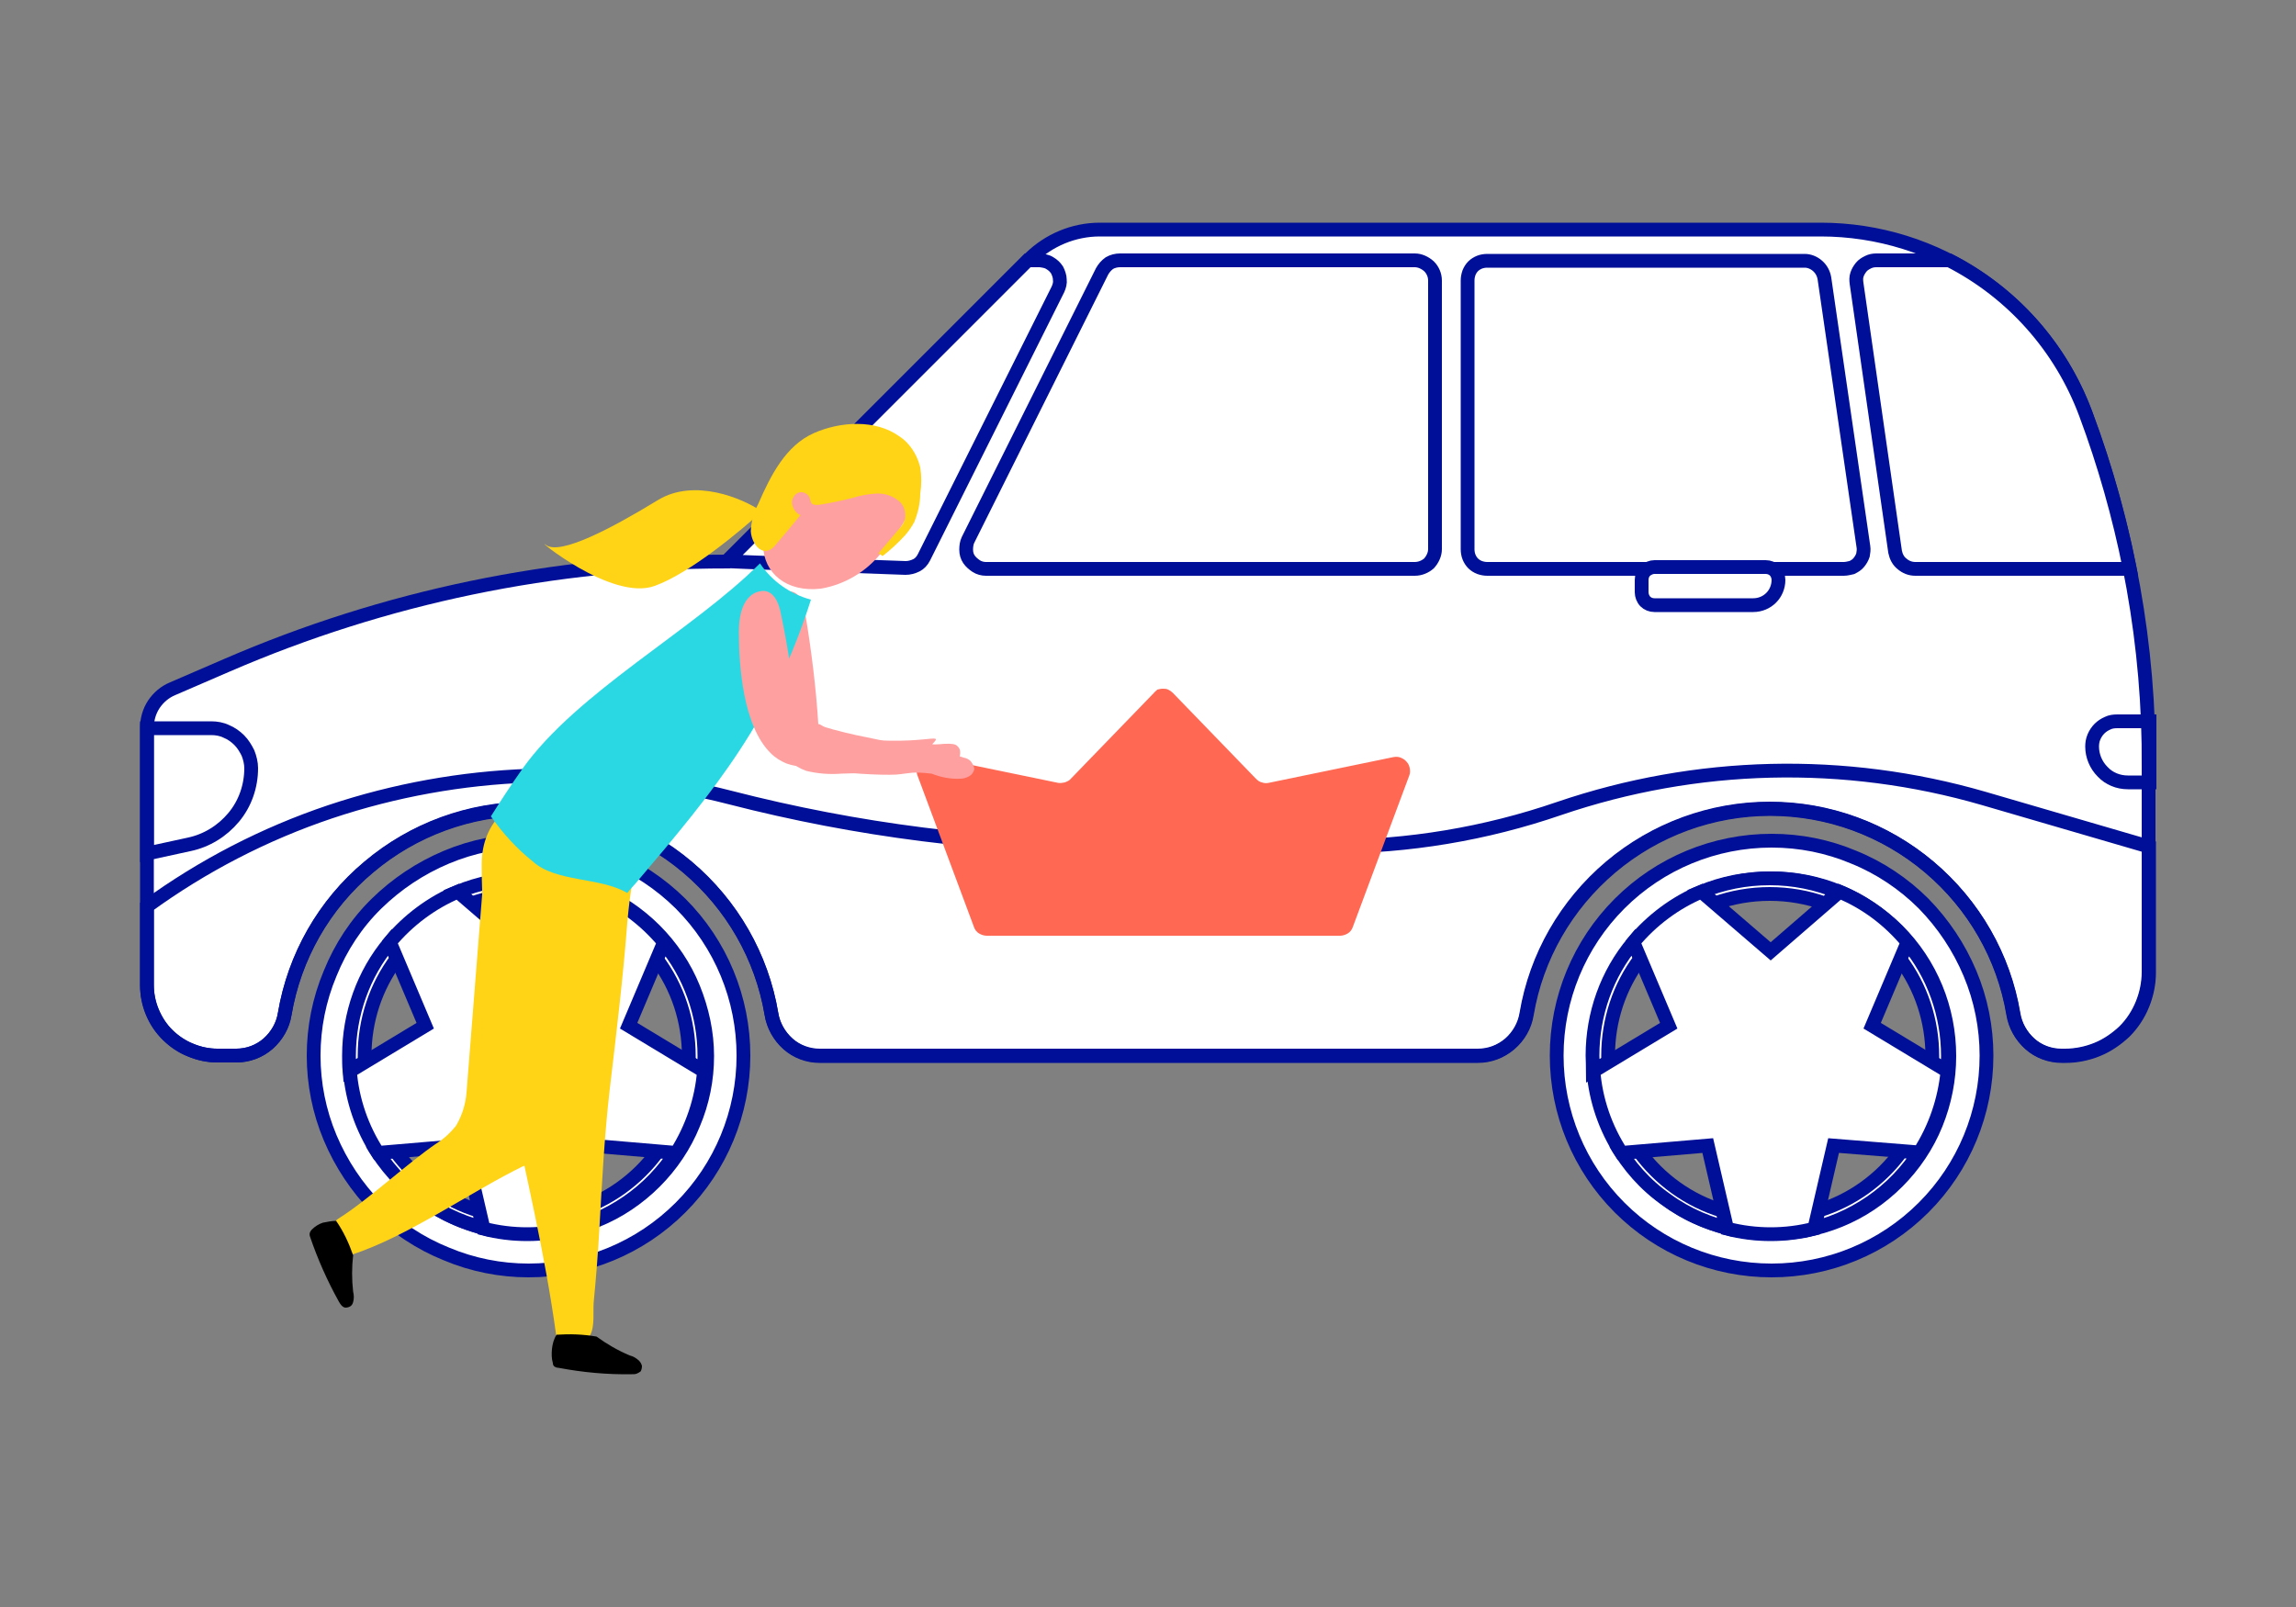 <?xml version="1.0" encoding="utf-8"?>
<!-- Generator: Adobe Illustrator 26.1.0, SVG Export Plug-In . SVG Version: 6.00 Build 0)  -->
<svg version="1.1" id="Layer_1" xmlns="http://www.w3.org/2000/svg" xmlns:xlink="http://www.w3.org/1999/xlink" x="0px" y="0px"
	 viewBox="0 0 500 350" style="enable-background:new 0 0 500 350;" xml:space="preserve">
<rect x="0" y="0" width="500" height="350" fill="#808080" stroke="none"/>
<style type="text/css">
	.st0{fill:#FFFFFF;stroke:#000F97;stroke-width:3;stroke-miterlimit:10;}
	.st1{fill:none;stroke:#000F97;stroke-width:3;stroke-miterlimit:10;}
	.st2{fill:#FF6853;}
	.st3{fill:#FFA0A0;}
	.st4{fill:#FFD316;}
	.st5{fill:#2AD8E3;}
</style>
<g>
	<path class="st0" d="M454.2,90.1C449.8,78.3,442,68.2,431.6,61S409,50,396.5,50h-157c-5.7,0-11.1,2.3-15.1,6.2l-66.1,66.1
		c-37.5,0-74.5,7.7-108.9,22.6L37.6,150c-1.7,0.7-3.1,1.9-4.1,3.4c-1,1.5-1.5,3.3-1.5,5.1v56.1c0,4.1,1.6,8,4.5,10.8
		s6.8,4.5,10.8,4.5h4.1c2.6,0,5-0.9,7-2.6c1.9-1.7,3.2-4,3.6-6.5c2.1-12.5,8.6-23.9,18.3-32c9.7-8.2,22-12.7,34.7-12.7
		c12.7,0,25,4.5,34.7,12.7c9.7,8.2,16.2,19.5,18.3,32c0.4,2.5,1.7,4.8,3.6,6.5c1.9,1.7,4.4,2.6,6.9,2.6h143.3c2.6,0,5-0.9,7-2.6
		c1.9-1.7,3.2-4,3.6-6.5c2.1-12.5,8.6-23.8,18.3-32s22-12.7,34.7-12.7c12.7,0,25,4.5,34.7,12.7c9.7,8.2,16.2,19.5,18.3,32
		c0.4,2.5,1.7,4.8,3.6,6.5c1.9,1.7,4.4,2.6,6.9,2.6h0.8c2.4,0,4.8-0.5,7-1.4c2.2-0.9,4.2-2.3,5.9-3.9c1.7-1.7,3-3.7,3.9-5.9
		c0.9-2.2,1.4-4.6,1.4-7V167C468.1,140.8,463.4,114.7,454.2,90.1z"/>
	<path class="st0" d="M115.1,183.1c-6.1,0-12.2,1.2-17.9,3.6c-5.7,2.4-10.8,5.8-15.2,10.1s-7.8,9.5-10.1,15.2
		c-2.4,5.7-3.6,11.8-3.6,17.9c0,6.1,1.2,12.2,3.6,17.9c2.4,5.7,5.8,10.8,10.1,15.2s9.5,7.8,15.2,10.1c5.7,2.4,11.8,3.6,17.9,3.6
		c12.4,0,24.3-4.9,33.1-13.7c8.8-8.8,13.7-20.7,13.7-33.1c0-12.4-4.9-24.3-13.7-33.1C139.4,188.1,127.5,183.1,115.1,183.1z
		 M115.1,268.7c-5.1,0-10.1-1-14.8-2.9c-4.7-1.9-9-4.8-12.6-8.4c-3.6-3.6-6.5-7.9-8.4-12.6c-1.9-4.7-2.9-9.7-2.9-14.8
		c0-10.3,4.1-20.1,11.4-27.4c7.3-7.3,17.1-11.3,27.4-11.3c5.1,0,10.1,1,14.8,2.9c4.7,1.9,9,4.8,12.6,8.4c3.6,3.6,6.5,7.9,8.4,12.6
		c1.9,4.7,3,9.7,3,14.8c0,5.1-1,10.1-3,14.8c-1.9,4.7-4.8,9-8.4,12.6c-3.6,3.6-7.9,6.5-12.6,8.4
		C125.2,267.7,120.1,268.7,115.1,268.7z"/>
	<path class="st0" d="M201.2,121.4L230.4,63c0.3-0.7,0.5-1.4,0.4-2.1c0-0.7-0.3-1.5-0.6-2.1c-0.4-0.6-0.9-1.1-1.6-1.5
		c-0.6-0.4-1.4-0.5-2.1-0.6h-2.7l-65.5,65.5c-3.2,0,38.9,1.5,38.9,1.5c0.8,0,1.6-0.2,2.4-0.6C200.2,122.8,200.8,122.2,201.2,121.4z"
		/>
	<path class="st0" d="M308.1,123.9h-93.4c-0.7,0-1.5-0.2-2.1-0.6c-0.6-0.4-1.2-0.9-1.6-1.5c-0.4-0.6-0.6-1.3-0.6-2.1
		c0-0.7,0.1-1.5,0.4-2.1l29.2-58.5c0.4-0.7,0.9-1.3,1.6-1.8c0.7-0.4,1.5-0.6,2.3-0.6h64.2c1.1,0,2.2,0.5,3.1,1.3
		c0.8,0.8,1.3,1.9,1.3,3.1v58.5c0,1.1-0.5,2.2-1.3,3.1C310.4,123.4,309.3,123.9,308.1,123.9z"/>
	<path class="st0" d="M401.5,123.9h-77.6c-0.6,0-1.1-0.1-1.7-0.3c-0.5-0.2-1-0.5-1.4-0.9c-0.4-0.4-0.7-0.9-0.9-1.4
		c-0.2-0.5-0.3-1.1-0.3-1.7V61.1c0-0.6,0.1-1.1,0.3-1.7c0.2-0.5,0.5-1,0.9-1.4c0.4-0.4,0.9-0.7,1.4-0.9c0.5-0.2,1.1-0.3,1.7-0.3
		h69.1c1,0,2,0.4,2.8,1.1c0.8,0.7,1.3,1.6,1.5,2.7l8.5,58.5c0.1,0.6,0,1.2-0.1,1.8c-0.2,0.6-0.5,1.1-0.9,1.6
		c-0.4,0.5-0.9,0.8-1.5,1.1C402.8,123.7,402.2,123.9,401.5,123.9z"/>
	<path class="st0" d="M417.1,123.9h46.7c-2.3-11.5-5.5-22.8-9.6-33.8c-5.4-14.5-16-26.4-29.7-33.4h-15.9c-0.6,0-1.2,0.1-1.8,0.4
		c-0.6,0.3-1.1,0.6-1.5,1.1c-0.4,0.5-0.7,1-0.9,1.6c-0.2,0.6-0.2,1.2-0.1,1.9l8.4,58.5c0.2,1,0.7,2,1.5,2.6
		C415,123.5,416,123.9,417.1,123.9z"/>
	<path class="st1" d="M41.2,183.9l-9.2,2v-27.3h14c1.1,0,2.3,0.2,3.3,0.7c1,0.4,2,1.1,2.8,1.9c0.8,0.8,1.4,1.8,1.9,2.8
		c0.4,1,0.7,2.2,0.7,3.3c0,3.9-1.3,7.7-3.8,10.7C48.4,181,45,183.1,41.2,183.9z"/>
	<path class="st1" d="M461.1,157.1h7v13.3h-4.7c-2.1,0-4.1-0.8-5.5-2.3c-1.5-1.5-2.3-3.5-2.3-5.5c0-0.7,0.1-1.4,0.4-2.1
		c0.3-0.7,0.7-1.3,1.2-1.8c0.5-0.5,1.1-0.9,1.8-1.2C459.6,157.2,460.3,157.1,461.1,157.1z"/>
	<path class="st0" d="M360.3,123.5h24.2c0.8,0,1.5,0.3,2,0.8c0.5,0.5,0.8,1.3,0.8,2c0,1.5-0.6,2.9-1.6,3.9s-2.4,1.6-3.9,1.6h-21.5
		c-0.8,0-1.5-0.3-2-0.8c-0.5-0.5-0.8-1.3-0.8-2v-2.7c0-0.8,0.3-1.5,0.8-2C358.9,123.8,359.6,123.5,360.3,123.5z"/>
	<path class="st0" d="M385.8,183.1c-12.4,0-24.3,4.9-33.1,13.7c-8.8,8.8-13.7,20.7-13.7,33.1c0,12.4,4.9,24.3,13.7,33.1
		c8.8,8.8,20.7,13.7,33.1,13.7c12.4,0,24.3-4.9,33.1-13.7c8.8-8.8,13.7-20.7,13.7-33.1c0-6.1-1.2-12.2-3.6-17.9
		c-2.4-5.7-5.8-10.8-10.1-15.2c-4.3-4.3-9.5-7.8-15.2-10.1C398,184.3,392,183.1,385.8,183.1z M385.8,268.7c-5.1,0-10.1-1-14.8-2.9
		c-4.7-1.9-9-4.8-12.6-8.4c-3.6-3.6-6.5-7.9-8.4-12.6c-1.9-4.7-2.9-9.7-2.9-14.8c0-10.3,4.1-20.1,11.3-27.4
		c7.3-7.3,17.1-11.3,27.4-11.3c10.3,0,20.1,4.1,27.4,11.3c7.3,7.3,11.3,17.1,11.3,27.4c0,5.1-1,10.1-2.9,14.8
		c-1.9,4.7-4.8,9-8.4,12.6c-3.6,3.6-7.9,6.5-12.6,8.4C395.9,267.7,390.9,268.7,385.8,268.7z"/>
	<path class="st0" d="M102.6,196.8c3.9-1.4,8-2.1,12.1-2.1c4.1,0,8.2,0.7,12.1,2.1l2.9-2.5c-4.8-2-9.9-3-15.1-3
		c-5.2,0-10.3,1-15.1,3L102.6,196.8z"/>
	<path class="st0" d="M153.3,233.3c-0.2,2.4-0.6,4.8-1.3,7.1c0.9-3.4,1.4-6.9,1.4-10.4c0-9-3.1-17.8-8.9-24.7l-1.5,3.6
		c4.6,6.1,7,13.5,7,21.1c0,0.4,0,0.9,0,1.4L153.3,233.3z"/>
	<path class="st0" d="M147.2,251l-3.9-0.3c-4.5,6.2-10.9,10.8-18.2,13l-0.9,3.8c5.1-1.3,9.8-3.6,14-6.8c4.2-3.2,7.6-7.2,10.2-11.7
		C148,249.7,147.6,250.4,147.2,251z"/>
	<path class="st0" d="M79.4,231.3c0-0.4,0-0.9,0-1.4c0-7.6,2.4-15,7-21.1l-1.5-3.6c-5.8,6.9-8.9,15.7-8.9,24.7c0,1.1,0,2.2,0.1,3.3
		L79.4,231.3z"/>
	<path class="st0" d="M105.2,267.5l-0.9-3.8c-7.3-2.2-13.7-6.8-18.2-13l-3.9,0.3c-0.4-0.6-0.8-1.3-1.2-2c2.8,4.9,6.6,9.1,11.1,12.3
		c4.5,3.3,9.7,5.5,15.2,6.6C106.7,267.9,105.9,267.7,105.2,267.5z"/>
	<path class="st0" d="M153.3,233.3l-16.4-9.9l7.7-18.2c-4-4.8-9-8.6-14.8-11l-15,13l-15.1-13c-5.7,2.4-10.8,6.2-14.8,11l7.7,18.2
		l-16.4,9.9c0.5,6.3,2.6,12.4,6.1,17.8l18.8-1.6l4.2,18.1c3.1,0.8,6.3,1.2,9.5,1.2c3.2,0,6.4-0.4,9.5-1.2l4.2-18.1l18.8,1.6
		C150.7,245.7,152.8,239.6,153.3,233.3z"/>
	<path class="st1" d="M332.5,220.9c2.1-12.5,8.6-23.8,18.3-32s22-12.7,34.7-12.7c12.7,0,25,4.5,34.7,12.7c9.7,8.2,16.2,19.5,18.3,32
		c0.4,2.5,1.7,4.8,3.6,6.5c1.9,1.7,4.4,2.6,6.9,2.6h0.8c2.4,0,4.8-0.5,7-1.4c2.2-0.9,4.2-2.3,5.9-3.9c1.7-1.7,3-3.7,3.9-5.9
		c0.9-2.2,1.4-4.6,1.4-7v-27.4l-36-10.5c-30.3-8.8-62.6-8-92.5,2.2c-16,5.5-32.8,8.3-49.7,8.3h-46.5c-28.4,0-56.7-3.6-84.3-10.7
		c-28.7-7.4-59-6.3-87.1,3.1c-14.3,4.8-27.8,11.8-39.9,20.6v17.1c0,2,0.4,4,1.2,5.9c0.8,1.9,1.9,3.6,3.3,5c1.4,1.4,3.1,2.6,5,3.3
		c1.9,0.8,3.9,1.2,5.9,1.2h4.1c2.5,0,5-0.9,6.9-2.6c1.9-1.7,3.2-3.9,3.6-6.4c2.1-12.5,8.6-23.9,18.3-32c9.7-8.2,22-12.7,34.7-12.7
		c12.7,0,25,4.5,34.7,12.7c9.7,8.2,16.2,19.5,18.3,32c0.4,2.5,1.7,4.8,3.6,6.5c1.9,1.7,4.4,2.6,6.9,2.6h143.3c2.6,0,5-0.9,7-2.6
		C330.8,225.7,332.1,223.4,332.5,220.9z"/>
	<path class="st0" d="M373.3,196.8c3.9-1.4,8-2.1,12.1-2.1c4.1,0,8.2,0.7,12.1,2.1l2.9-2.5c-4.8-2-9.9-3-15-3c-5.2,0-10.3,1-15.1,3
		L373.3,196.8z"/>
	<path class="st0" d="M424.1,233.3c-0.2,2.4-0.6,4.8-1.3,7.1c0.9-3.4,1.4-6.9,1.4-10.4c0-9-3.1-17.8-8.9-24.7l-1.5,3.6
		c4.6,6.1,7,13.5,7,21.1c0,0.4,0,0.9,0,1.4L424.1,233.3z"/>
	<path class="st0" d="M418,251l-3.9-0.3c-4.5,6.2-10.9,10.8-18.2,13l-0.9,3.8c5.1-1.3,9.8-3.6,14-6.8c4.2-3.2,7.6-7.2,10.2-11.7
		C418.8,249.7,418.4,250.4,418,251z"/>
	<path class="st0" d="M350.2,231.3c0-0.5,0-0.9,0-1.4c0-7.6,2.4-15,7-21.1l-1.5-3.6c-5.8,6.9-8.9,15.7-8.9,24.7
		c0,1.1,0.1,2.2,0.1,3.3L350.2,231.3z"/>
	<path class="st0" d="M376,267.5l-0.9-3.8c-7.3-2.2-13.7-6.8-18.2-13l-3.9,0.3c-0.4-0.6-0.8-1.3-1.2-2c2.8,4.9,6.5,9.1,11.1,12.3
		c4.5,3.3,9.7,5.5,15.2,6.6C377.4,267.9,376.7,267.7,376,267.5z"/>
	<path class="st0" d="M424.1,233.3l-16.4-9.9l7.7-18.2c-4-4.8-9-8.6-14.8-11l-15,13l-15.1-13c-5.7,2.4-10.8,6.2-14.8,11l7.7,18.2
		l-16.4,9.9c0.5,6.3,2.6,12.4,6.1,17.8l18.8-1.6l4.2,18.1c3.1,0.8,6.3,1.2,9.5,1.2c3.2,0,6.4-0.4,9.5-1.2l4.2-18.1L418,251
		C421.4,245.7,423.5,239.6,424.1,233.3z"/>
	<path class="st2" d="M251.3,150.9l-18.1,18.7c-0.3,0.4-0.8,0.6-1.3,0.8c-0.5,0.1-1,0.2-1.5,0.1l-27.1-5.6c-0.5-0.1-1.1-0.1-1.6,0.1
		c-0.5,0.2-0.9,0.5-1.3,0.9c-0.3,0.4-0.6,0.9-0.7,1.4c-0.1,0.5-0.1,1.1,0.1,1.6l12.3,33c0.2,0.6,0.6,1.1,1.1,1.4
		c0.5,0.3,1.1,0.5,1.7,0.5h76.9c0.6,0,1.2-0.2,1.7-0.5c0.5-0.3,0.9-0.8,1.1-1.4l12.3-33c0.2-0.5,0.2-1,0.1-1.6
		c-0.1-0.5-0.3-1-0.7-1.4c-0.3-0.4-0.8-0.7-1.3-0.9c-0.5-0.2-1-0.2-1.6-0.1l-27.1,5.6c-0.5,0.1-1,0.1-1.5-0.1
		c-0.5-0.1-0.9-0.4-1.3-0.8l-18.1-18.7c-0.3-0.3-0.6-0.5-1-0.7c-0.4-0.2-0.8-0.2-1.2-0.2c-0.4,0-0.8,0.1-1.2,0.2
		C251.9,150.4,251.5,150.6,251.3,150.9z"/>
</g>
<path class="st3" d="M172.1,165.8c-6-5.6-6.4-19.5-6.1-27.1c0.1-3.5,1-7.8,4.2-9.4c0.5-0.3,1.1-0.5,1.7-0.5c2.3,0,3.2,2.8,3.5,5.1
	c1.3,7.8,2.3,15.8,2.8,23.8c0.7-0.1,3.6,2.6,4.3,2.7C201,163,206,159,203,162.1c1.3,0.2,4.6-0.6,5.5,0.4c0.5,0.5,0.6,0.8,0.6,1.5
	c0,0.7-0.3,1.4-0.7,2.1c-1.8,2-6.7,1.8-8.9,1.9l-16.3,0.5c-2.6,0.2-5.1,0-7.6-0.6C174.2,167.4,173,166.7,172.1,165.8z"/>
<path class="st4" d="M73.5,267l3,6.3c12.1-3.9,25.8-13.6,37.2-19.2c2-0.8,3.8-2.1,5.2-3.7c1.6-2.7,2.3-6,1.9-9.1l-2.4-36.5
	c0.1-0.4,0-0.9-0.3-1.3c-0.2-0.2-0.4-0.3-0.7-0.5c-0.2-0.1-0.5-0.2-0.8-0.2c-3.8-0.6-7.5-11.7-11.3-11.8l-3.7,46.9
	c-0.2,2.6-1,5.1-2.3,7.3c-1.2,1.5-2.6,2.8-4.2,3.8c-6.2,4.2-15,12.4-21.4,16.4c-0.1,0.1-0.3,0.2-0.4,0.3c-0.1,0.1-0.2,0.3-0.3,0.4
	c0,0.2,0,0.3,0.1,0.5C73.3,266.7,73.4,266.8,73.5,267z"/>
<path class="st4" d="M136.7,161c5.5,53.7,4.6-6.9,0-8.5c-3.2,20-31.8,15.5-31.8,35.8c0,35.9,11.3,66.8,16.2,102.4
	c0.2,1.3,0.6,2.2,2.1,2c2.3-0.3,4.2,0,5.3-1.9c1.1-1.9,0.6-5.4,0.8-7.3c0.5-5.1,0.9-10.3,1.2-15.4c0.6-10.4,1.1-20.7,2.3-31
	c1.4-11.8,2.9-24.3,3.8-36.1C139,174.1,144.6,186.6,136.7,161z"/>
<path class="st5" d="M116,187.6c5,4.6,14.8,3.4,20.6,6.9c0.6-0.8,1.3-1.5,1.9-2.2c17.6-20.7,29.9-35.8,38.1-61.7
	c-4.5-1.2-8.5-4-11.1-7.9c-14.6,14.6-39.8,28-51.7,44.7c-2.4,3.4-4.7,6.9-6.9,10.4C109.5,181.5,112.5,184.8,116,187.6z"/>
<path class="st3" d="M166.2,118.9c0-2.5,0.8-4.9,2.1-7c2.6-4.6,6.2-8.5,10.7-11.4c5.2-3.1,13.6-3.9,18.1,1.1
	c5.3,5.8-0.9,13.6-5.1,18.7c-3.3,4.2-8,7-13.2,7.9C171.2,129.1,166.3,124.7,166.2,118.9z"/>
<path class="st4" d="M200.4,101.8c0.3,1.9,0.3,3.8,0,5.7c0,2.1-0.5,4.2-1.3,6.2c-0.6,1.1-1.3,2.1-2.1,3c-1.5,1.6-3.1,3.1-4.8,4.4
	l-0.9-0.6l4.4-5.2c0.5-0.5,0.9-1.1,1.2-1.7c0.3-0.8,0.3-1.7,0.1-2.5c-0.2-0.8-0.7-1.6-1.4-2.1c-1.4-1.1-3.1-1.6-4.8-1.5
	c-1.7,0.1-3.4,0.4-5,0.9c-2.3,0.6-4.7,1.1-7.1,1.5c-0.8,0.1-1.8,0.2-2.1-0.5c-0.1-0.3-0.2-0.6-0.3-1c-0.1-0.2-0.2-0.5-0.4-0.6
	c-0.2-0.2-0.4-0.3-0.6-0.4c-0.2-0.1-0.5-0.2-0.7-0.2c-0.3,0-0.5,0-0.7,0.1c-0.5,0.2-0.9,0.5-1.1,1c-0.3,0.4-0.4,1-0.3,1.5
	c0.1,0.5,0.3,1,0.6,1.4c0.3,0.4,0.7,0.8,1.2,1c-1.8,2.2-3.6,4.4-5.5,6.6c-2.4,2.9-5.1,0-5.3-3.1c0.1-2.1,0.6-4.1,1.6-5.9
	c2.7-6.2,6-12.8,12.2-15.5c5.7-2.5,13.3-3,18.5,0.7C198,96.4,199.7,98.9,200.4,101.8z"/>
<path class="st4" d="M143.3,108.9c7.9-4.8,18.4-0.4,22.6,2.5c-4.6,4.2-15.6,13.4-23.3,16.2c-9.5,3.5-26.8-11.1-23.7-8.9
	C122,121,133.3,115,143.3,108.9z"/>
<path d="M121.2,290.7c2.9-0.2,5.8-0.1,8.7,0.4c2.2,1.6,4.6,3,7.2,4.1c0.8,0.2,1.5,0.6,2.1,1.2c0.3,0.3,0.5,0.7,0.6,1.1
	c0,0.4-0.1,0.9-0.3,1.2c-0.3,0.2-0.6,0.4-0.9,0.5c-0.3,0.1-0.7,0.1-1,0.1c-5.4,0.1-10.7-0.4-16-1.4c-0.3,0-0.6-0.1-0.9-0.3
	c-0.2-0.2-0.3-0.4-0.3-0.7c-0.3-1-0.3-2.1-0.2-3.1S120.6,291.6,121.2,290.7z"/>
<path d="M73.2,265.9c1.6,2.3,2.8,4.9,3.7,7.5c-0.3,2.6-0.3,5.3,0,7.9c0.2,0.8,0.2,1.6,0,2.3c-0.1,0.4-0.3,0.7-0.6,0.9
	c-0.3,0.2-0.7,0.3-1.1,0.3c-0.7-0.1-1.1-0.8-1.4-1.3c-2.5-4.5-4.6-9.2-6.3-14.2c-0.1-0.3-0.1-0.6,0-0.9c0.1-0.2,0.2-0.4,0.4-0.6
	c0.7-0.7,1.5-1.2,2.4-1.5C71.3,266.1,72.3,265.9,73.2,265.9z"/>
<path class="st3" d="M209.8,165c-0.8-0.3-1.6-0.5-2.4-0.6c-0.7-0.1-1.9,0-1.9-0.8c0-0.8,0.5-0.7,1-1.2s-1-0.5-2,0s-1.9,0.4-1.9,0.4
	s-8.6-0.9-10.1-1.4s-9-1.5-16.7-4.3c-0.7-0.2-1.4-0.2-2.2-0.2c-0.8-7.7-1.9-15.4-3.5-23c-0.4-2.3-1.4-5-3.7-5.2
	c-0.6,0-1.1,0.1-1.7,0.3c-3.1,1.3-3.8,5.3-3.8,8.7c0,7.2,0.9,20.5,7,26.4c1,1,2.2,1.7,3.4,2.2c2.4,0.8,3.1,0.5,7.6,1.3
	c4.5,0.8,13,1.3,16.3,1.1c3.3-0.3,3.2-0.7,7.7-0.2c2,0.8,4.1,1.2,6.2,1.1c0.7,0,1.3-0.2,1.9-0.5c0.3-0.2,0.6-0.4,0.8-0.7
	c0.2-0.3,0.3-0.6,0.4-0.9c-0.1-0.6-0.4-1.2-0.8-1.7C211,165.4,210.5,165.1,209.8,165z"/>
</svg>
